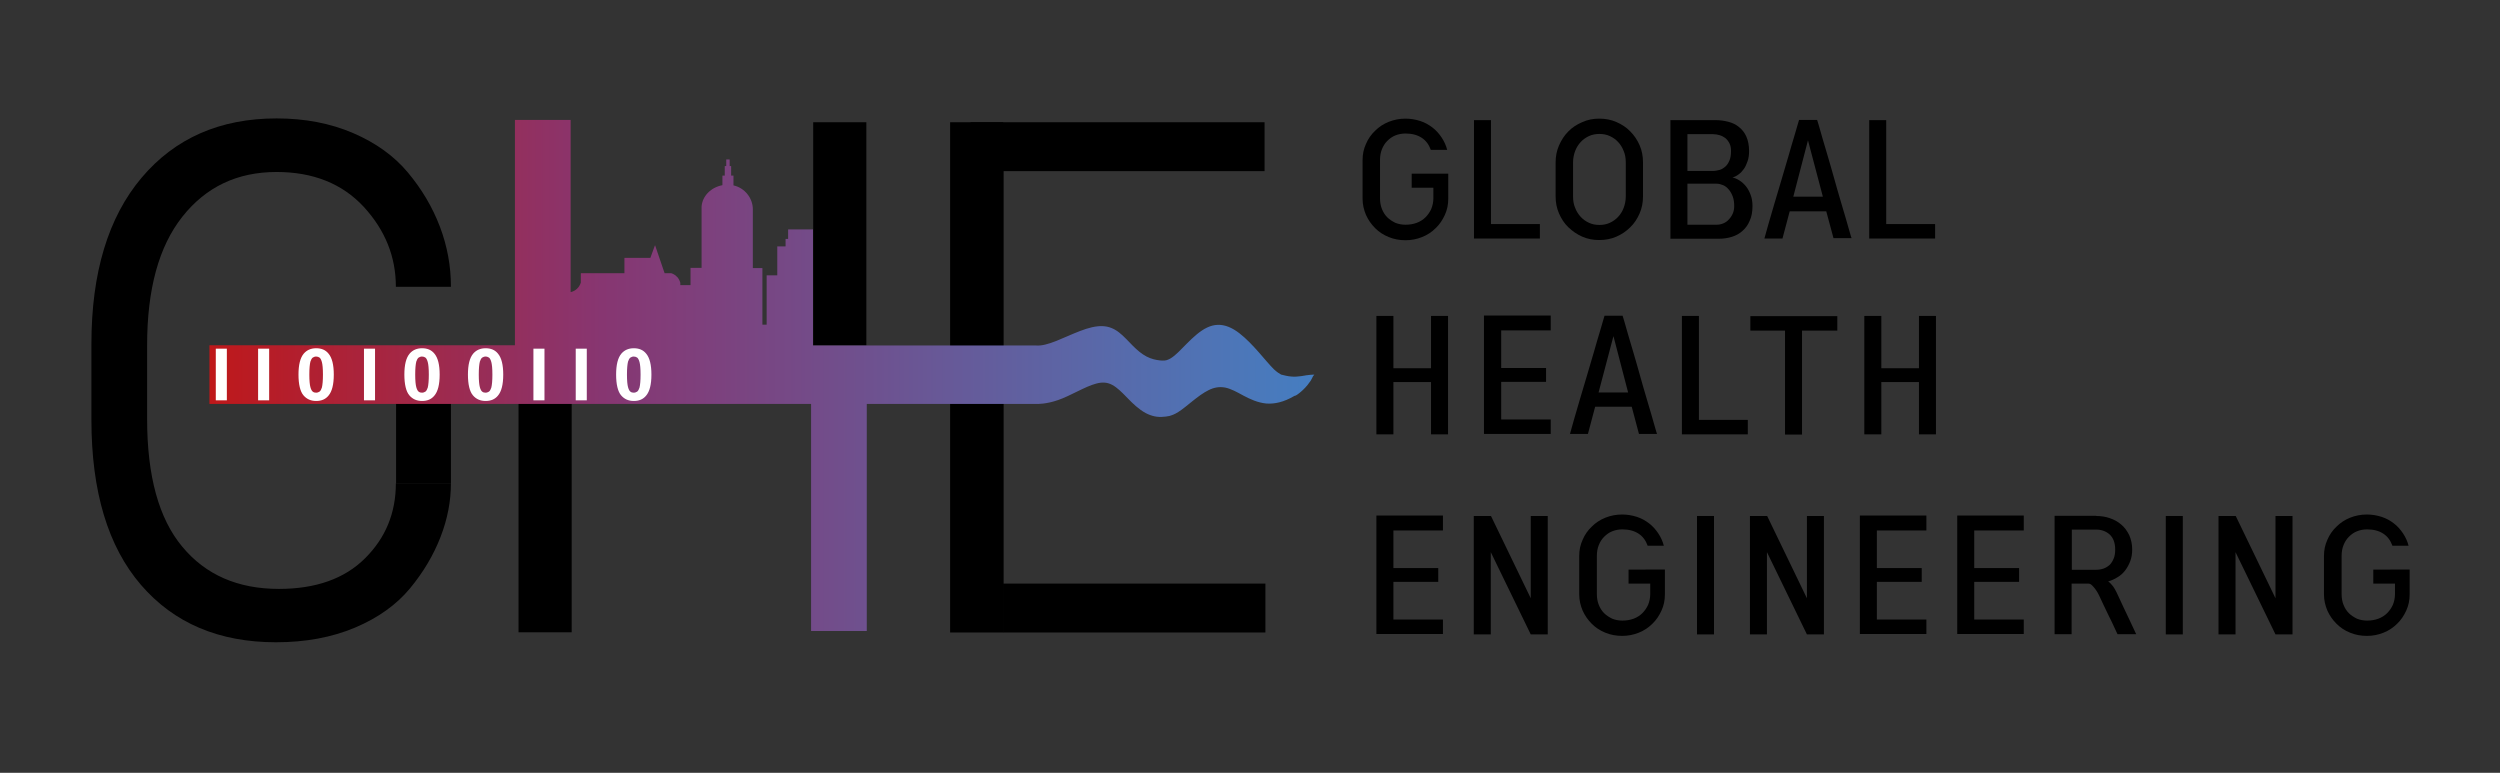 <?xml version="1.0" encoding="utf-8"?>
<!-- Generator: Adobe Illustrator 27.6.1, SVG Export Plug-In . SVG Version: 6.00 Build 0)  -->
<svg version="1.1" id="Layer_1" xmlns="http://www.w3.org/2000/svg" xmlns:xlink="http://www.w3.org/1999/xlink" x="0px" y="0px"
	 viewBox="0 0 1175.9 363.5" style="enable-background:new 0 0 1175.9 363.5;" xml:space="preserve">
<rect x="0" y="0" width="1175.9" height="363.5" fill="#333333" stroke="none"/>
<style type="text/css">
	.st0{enable-background:new    ;}
	.st1{fill:url(#rect2970_00000047755822314337756160000017123527876815081129_);}
	.st2{fill:#FFFFFF;}
</style>
<g class="st0">
	<path d="M681.2,81.8v11.7c0,2.7-0.5,5.2-1.6,7.6c-1.1,2.4-2.5,4.5-4.3,6.2c-1.8,1.8-3.9,3.2-6.4,4.2c-2.5,1-5.1,1.5-7.8,1.5
		c-2.8,0-5.5-0.5-7.9-1.5c-2.5-1-4.6-2.4-6.4-4.2c-1.8-1.8-3.2-3.8-4.3-6.2c-1-2.4-1.6-4.9-1.6-7.6V75.3c0-2.7,0.5-5.2,1.6-7.6
		c1-2.4,2.5-4.5,4.3-6.2c1.8-1.8,3.9-3.2,6.4-4.2s5.1-1.5,7.9-1.5c2.4,0,4.7,0.4,6.9,1.1c2.2,0.7,4.1,1.8,5.8,3.1
		c1.7,1.3,3.1,2.9,4.3,4.7c1.2,1.8,2.1,3.8,2.6,5.8H673c-0.9-2.5-2.3-4.4-4.3-5.7c-2-1.3-4.5-2-7.6-2c-1.7,0-3.3,0.3-4.8,0.9
		c-1.5,0.6-2.7,1.5-3.8,2.6s-1.9,2.4-2.5,3.9c-0.6,1.5-0.9,3.2-0.9,5v18.1c0,1.8,0.3,3.5,0.9,5c0.6,1.5,1.4,2.8,2.5,3.9
		s2.4,1.9,3.8,2.6c1.5,0.6,3.1,0.9,4.8,0.9c1.9,0,3.7-0.3,5.3-0.9c1.6-0.6,3-1.5,4.1-2.6s2-2.4,2.7-3.9c0.6-1.5,1-3.2,1-5v-5h-10.2
		v-6.6H681.2z"/>
</g>
<g class="st0">
	<path d="M724.3,105.4v6.8h-31V56.5h8v48.9H724.3z"/>
</g>
<g class="st0">
	<path d="M752.2,55.8c2.9,0,5.6,0.5,8.1,1.6c2.5,1.1,4.7,2.5,6.5,4.4c1.9,1.9,3.3,4,4.4,6.5c1.1,2.5,1.6,5.2,1.6,8.1v16
		c0,2.8-0.5,5.5-1.6,8c-1.1,2.5-2.5,4.7-4.4,6.5c-1.9,1.9-4,3.3-6.5,4.4c-2.5,1.1-5.2,1.6-8.1,1.6c-2.9,0-5.5-0.5-8-1.6
		c-2.5-1.1-4.6-2.6-6.5-4.4s-3.3-4-4.4-6.5c-1.1-2.5-1.6-5.2-1.6-8v-16c0-2.8,0.5-5.5,1.6-8c1.1-2.5,2.5-4.7,4.3-6.5
		c1.8-1.9,4-3.3,6.5-4.4C746.7,56.3,749.4,55.8,752.2,55.8z M764.7,76.4c0-2-0.3-3.8-1-5.4c-0.6-1.6-1.5-3-2.6-4.2
		c-1.1-1.2-2.4-2.1-3.9-2.8c-1.5-0.7-3.2-1-4.9-1c-1.7,0-3.4,0.3-4.9,1c-1.5,0.7-2.8,1.6-3.9,2.8c-1.1,1.2-2,2.6-2.6,4.2
		c-0.6,1.6-1,3.4-1,5.4v16c0,2,0.3,3.8,1,5.4c0.6,1.6,1.5,3,2.6,4.2c1.1,1.2,2.4,2.1,3.9,2.8c1.5,0.7,3.1,1,4.9,1
		c1.8,0,3.4-0.3,4.9-1c1.5-0.7,2.8-1.6,3.9-2.8c1.1-1.2,2-2.6,2.6-4.2c0.6-1.6,1-3.4,1-5.4V76.4z"/>
	<path d="M785.7,112.2V56.5h21.2c2.2,0,4.2,0.3,6.1,0.8c1.9,0.5,3.6,1.3,5,2.5c1.4,1.1,2.6,2.6,3.4,4.4c0.8,1.8,1.3,4.1,1.3,6.8
		c0,1.8-0.2,3.4-0.7,4.8s-1,2.6-1.7,3.6c-0.7,1-1.5,1.9-2.5,2.6c-0.9,0.7-1.9,1.2-2.9,1.5c1.1,0.2,2.2,0.7,3.3,1.4
		c1.1,0.7,2.1,1.6,3,2.7c0.9,1.1,1.6,2.4,2.2,4c0.6,1.5,0.9,3.3,0.9,5.3c0,2.7-0.4,5-1.3,6.9c-0.8,2-2,3.6-3.4,4.8
		c-1.4,1.3-3.1,2.2-5,2.8c-1.9,0.6-4,0.9-6.2,0.9H785.7z M793.7,63.1v17.3h12c1.1,0,2.1-0.2,3.2-0.5c1-0.3,1.9-0.9,2.7-1.6
		c0.8-0.7,1.4-1.7,1.9-2.9c0.5-1.2,0.7-2.6,0.7-4.4c0-1.3-0.2-2.5-0.7-3.5c-0.5-1-1.1-1.8-1.9-2.5c-0.8-0.6-1.7-1.1-2.7-1.4
		c-1-0.3-2.1-0.5-3.2-0.5H793.7z M807.4,105.7c1.1,0,2.1-0.2,3.1-0.6c1-0.4,1.9-1,2.6-1.8c0.8-0.8,1.4-1.7,1.9-2.8s0.7-2.3,0.7-3.6
		c0-1.7-0.2-3.2-0.7-4.5c-0.5-1.3-1.1-2.4-1.9-3.3c-0.8-0.9-1.6-1.6-2.6-2c-1-0.4-2-0.7-3.1-0.7h-13.7v19.3H807.4z"/>
	<path d="M829.9,112.2c0.4-1.6,1.1-3.9,1.9-6.8c0.8-2.9,1.8-6.1,2.8-9.6c1-3.5,2.1-7.2,3.3-11.1c1.1-3.9,2.2-7.6,3.3-11.2
		c1-3.6,2-6.9,2.9-9.9c0.9-3,1.6-5.4,2.1-7.2h8.5c0,0.1,0.3,1,0.8,2.6c0.5,1.6,1.1,3.8,1.8,6.3s1.6,5.5,2.6,8.8
		c1,3.3,1.9,6.6,2.9,10.1s1.9,6.8,2.9,10.1c1,3.3,1.8,6.2,2.6,8.8c0.7,2.6,1.3,4.7,1.8,6.3c0.5,1.6,0.7,2.5,0.8,2.6h-8.5L859,99.4
		h-17.2l-3.4,12.8H829.9z M843.5,92.5h13.9L850.4,66L843.5,92.5z"/>
	<path d="M910.2,105.4v6.8h-31V56.5h8v48.9H910.2z"/>
</g>
<g class="st0">
	<path d="M655.4,148.6v24.6h17.7v-24.6h8v55.7h-8v-24.6h-17.7v24.6h-8v-55.7H655.4z"/>
	<path d="M729.4,148.6v6.8h-23.3v17.7h21.1v6.5h-21.1v17.7h23.3v6.8H698v-55.7H729.4z"/>
	<path d="M738.4,204.3c0.4-1.6,1.1-3.9,1.9-6.8c0.8-2.9,1.8-6.1,2.8-9.6c1-3.5,2.1-7.2,3.3-11.1c1.1-3.9,2.2-7.6,3.3-11.2
		c1-3.6,2-6.9,2.9-9.9c0.9-3,1.6-5.4,2.1-7.2h8.5c0,0.1,0.3,1,0.8,2.6c0.5,1.6,1.1,3.8,1.8,6.3s1.6,5.5,2.6,8.8
		c1,3.3,1.9,6.6,2.9,10.1s1.9,6.8,2.9,10.1c1,3.3,1.8,6.2,2.6,8.8c0.7,2.6,1.3,4.7,1.8,6.3c0.5,1.6,0.7,2.5,0.8,2.6h-8.5l-3.4-12.8
		h-17.2l-3.4,12.8H738.4z M751.9,184.6h13.9l-6.9-26.5L751.9,184.6z"/>
</g>
<g class="st0">
	<path d="M822.1,197.5v6.8h-31v-55.7h8v48.9H822.1z"/>
</g>
<g class="st0">
	<path d="M823.3,155.5v-6.8h40.9v6.8h-16.6v48.9h-8v-48.9H823.3z"/>
	<path d="M884.9,148.6v24.6h17.7v-24.6h8v55.7h-8v-24.6h-17.7v24.6h-8v-55.7H884.9z"/>
</g>
<g class="st0">
	<path d="M678.7,242.7v6.8h-23.3v17.7h21.1v6.5h-21.1v17.7h23.3v6.8h-31.3v-55.7H678.7z"/>
	<path d="M693.2,242.7h8.1l18.7,38.7v-38.7h8v55.7h-8l-18.8-38.7v38.7h-8V242.7z"/>
	<path d="M783.1,267.9v11.7c0,2.7-0.5,5.2-1.6,7.6c-1.1,2.4-2.5,4.5-4.3,6.2c-1.8,1.8-3.9,3.2-6.4,4.2c-2.5,1-5.1,1.5-7.8,1.5
		c-2.8,0-5.5-0.5-7.9-1.5c-2.5-1-4.6-2.4-6.4-4.2c-1.8-1.8-3.2-3.8-4.3-6.2c-1-2.4-1.6-4.9-1.6-7.6v-18.1c0-2.7,0.5-5.2,1.6-7.6
		c1-2.4,2.5-4.5,4.3-6.2c1.8-1.8,3.9-3.2,6.4-4.2s5.1-1.5,7.9-1.5c2.4,0,4.7,0.4,6.9,1.1c2.2,0.7,4.1,1.8,5.8,3.1
		c1.7,1.3,3.1,2.9,4.3,4.7c1.2,1.8,2.1,3.8,2.6,5.8h-7.6c-0.9-2.5-2.3-4.4-4.3-5.7c-2-1.3-4.5-2-7.6-2c-1.7,0-3.3,0.3-4.8,0.9
		c-1.5,0.6-2.7,1.5-3.8,2.6s-1.9,2.4-2.5,3.9c-0.6,1.5-0.9,3.2-0.9,5v18.1c0,1.8,0.3,3.5,0.9,5c0.6,1.5,1.4,2.8,2.5,3.9
		s2.4,1.9,3.8,2.6c1.5,0.6,3.1,0.9,4.8,0.9c1.9,0,3.7-0.3,5.3-0.9c1.6-0.6,3-1.5,4.1-2.6c1.1-1.1,2-2.4,2.7-3.9c0.6-1.5,1-3.2,1-5
		v-5h-10.2v-6.6H783.1z"/>
	<path d="M806.2,242.7v55.7h-8v-55.7H806.2z"/>
	<path d="M823.1,242.7h8.1l18.7,38.7v-38.7h8v55.7h-8l-18.8-38.7v38.7h-8V242.7z"/>
	<path d="M906.1,242.7v6.8h-23.3v17.7h21.1v6.5h-21.1v17.7h23.3v6.8h-31.3v-55.7H906.1z"/>
	<path d="M951.9,242.7v6.8h-23.3v17.7h21.1v6.5h-21.1v17.7h23.3v6.8h-31.3v-55.7H951.9z"/>
	<path d="M986,242.7c2.2,0,4.3,0.3,6.3,1c2.1,0.7,3.9,1.7,5.4,3c1.6,1.3,2.8,3,3.8,5c0.9,2,1.4,4.3,1.4,6.8c0,2-0.3,3.8-0.9,5.4
		s-1.4,3.1-2.4,4.4c-1,1.3-2.2,2.4-3.6,3.2c-1.4,0.9-2.8,1.5-4.4,2c0.4,0.2,1.1,0.8,1.9,1.8c0.8,0.9,1.7,2.5,2.7,4.7
		c0.7,1.5,1.5,3.3,2.5,5.4c1,2.1,1.9,4.1,2.8,5.9c0.9,1.9,1.6,3.5,2.3,4.9c0.6,1.4,1,2.1,1,2.1H996c-0.3-0.7-0.9-1.8-1.6-3.4
		s-1.5-3.2-2.4-5c-0.9-1.8-1.7-3.6-2.6-5.4c-0.8-1.8-1.5-3.3-2.1-4.5c-0.5-1-1-1.9-1.6-2.7c-0.5-0.7-1-1.3-1.6-1.9
		c-0.6-0.6-1.2-0.9-1.8-0.9h-7.9v23.8h-8v-55.7H986z M974.5,268H986c1.2,0,2.4-0.2,3.5-0.6c1.1-0.4,2-1,2.8-1.7
		c0.8-0.8,1.4-1.8,1.9-3c0.5-1.2,0.7-2.6,0.7-4.2c0-3.2-0.9-5.5-2.6-7.1c-1.7-1.5-3.8-2.3-6.3-2.3h-11.5V268z"/>
	<path d="M1026.7,242.7v55.7h-8v-55.7H1026.7z"/>
	<path d="M1043.5,242.7h8.1l18.7,38.7v-38.7h8v55.7h-8l-18.8-38.7v38.7h-8V242.7z"/>
	<path d="M1133.4,267.9v11.7c0,2.7-0.5,5.2-1.6,7.6c-1.1,2.4-2.5,4.5-4.3,6.2c-1.8,1.8-3.9,3.2-6.4,4.2c-2.5,1-5.1,1.5-7.8,1.5
		c-2.8,0-5.5-0.5-7.9-1.5c-2.5-1-4.6-2.4-6.4-4.2c-1.8-1.8-3.2-3.8-4.3-6.2c-1-2.4-1.6-4.9-1.6-7.6v-18.1c0-2.7,0.5-5.2,1.6-7.6
		c1-2.4,2.5-4.5,4.3-6.2c1.8-1.8,3.9-3.2,6.4-4.2s5.1-1.5,7.9-1.5c2.4,0,4.7,0.4,6.9,1.1c2.2,0.7,4.1,1.8,5.8,3.1
		c1.7,1.3,3.1,2.9,4.3,4.7c1.2,1.8,2.1,3.8,2.6,5.8h-7.6c-0.9-2.5-2.3-4.4-4.3-5.7c-2-1.3-4.5-2-7.6-2c-1.7,0-3.3,0.3-4.8,0.9
		c-1.5,0.6-2.7,1.5-3.8,2.6s-1.9,2.4-2.5,3.9c-0.6,1.5-0.9,3.2-0.9,5v18.1c0,1.8,0.3,3.5,0.9,5c0.6,1.5,1.4,2.8,2.5,3.9
		s2.4,1.9,3.8,2.6c1.5,0.6,3.1,0.9,4.8,0.9c1.9,0,3.7-0.3,5.3-0.9c1.6-0.6,3-1.5,4.1-2.6c1.1-1.1,2-2.4,2.7-3.9c0.6-1.5,1-3.2,1-5
		v-5h-10.2v-6.6H1133.4z"/>
</g>
<g class="st0">
	<path d="M69.2,162.4v34.7c0,26.8,5.5,46.8,16.5,60c11,13.3,26.2,19.9,45.5,19.9c17.3,0,30.9-4.8,40.5-14.4
		c9.7-9.6,14.5-21.4,14.5-35.3h25.9c0,8.4-1.6,16.8-4.9,25.3c-3.3,8.5-8.1,16.6-14.4,24.2c-6.3,7.6-14.9,13.8-25.8,18.4
		c-10.9,4.6-23.3,6.9-37.2,6.9c-26.8,0-48-9-63.5-27c-15.5-18-23.3-43.9-23.3-77.6v-35.8c0-33.4,7.9-59.5,23.6-78.1
		c15.7-18.6,36.9-27.9,63.5-27.9c13.3,0,25.3,2.3,36,6.9c10.7,4.6,19.3,10.8,25.8,18.6c6.5,7.8,11.5,16.2,15,25.4
		c3.5,9.2,5.2,18.6,5.2,28.3h-25.9c0-14.1-5-26.6-15.1-37.6c-10.1-10.9-23.8-16.4-41-16.4c-18.5,0-33.2,7-44.3,21
		C74.7,115.9,69.2,136,69.2,162.4z"/>
</g>
<g class="st0">
	<path d="M472,297h-24.2V60.3H472V297z"/>
</g>
<rect x="446.9" y="57.5" width="25" height="240"/>
<rect x="456.5" y="57.5" width="138.3" height="23"/>
<rect x="471.8" y="274.5" width="123.4" height="23"/>
<rect x="382.5" y="57.5" width="25" height="105"/>
<rect x="243.9" y="189.4" width="25" height="108"/>
<rect x="186.3" y="189.4" width="25.8" height="38"/>
<g id="g215">
	
		<linearGradient id="rect2970_00000062892679565587351050000012334596731288800658_" gradientUnits="userSpaceOnUse" x1="171.151" y1="162.389" x2="3157.892" y2="162.389" gradientTransform="matrix(0.174 0 0 -1 68.733 339.038)">
		<stop  offset="1.000000e-04" style="stop-color:#BF181A"/>
		<stop  offset="0.355" style="stop-color:#873671"/>
		<stop  offset="1" style="stop-color:#457EC1"/>
	</linearGradient>
	<path id="rect2970" style="fill:url(#rect2970_00000062892679565587351050000012334596731288800658_);" d="M242.2,56.5v105.9H98.5
		V190h283v106.8h26.2V190H487v0c0,0,0.2,0,0.3,0h0.2v0c0.7,0,4.6,0.1,10.1-1.8c5.9-2,12.7-6.4,18.1-7.8c6-1.6,9.1,1.1,14.6,6.8
		c2.5,2.6,5.3,5.3,8.6,7.1c2.7,1.4,5.5,2.1,8.7,1.7c0,0,0.9,0,2.2-0.3c0,0,0.1,0,0.1,0c0,0,0,0,0,0c1.1-0.3,2.6-0.8,4.3-1.9
		c4-2.5,9.2-7.8,14.3-10.3c2.6-1.3,5.1-1.7,7.8-1.2c2.8,0.6,5.3,2,8.6,3.8c3.2,1.7,6.7,3.3,10.7,3.7c4,0.3,8.3-0.7,13.1-3.5
		c0.2-0.1,0.4-0.2,0.6-0.2c0,0,0.6-0.2,1.7-1.1c1.2-0.9,2.7-2.3,4-3.9c1.3-1.6,1.9-2.6,2.2-3.3c0.3-0.7,0.3-0.8,1-1.6
		c0,0-0.7,0-1.8,0.1c-1.5,0.1-2.3,0.3-4.2,0.6c-1.7,0.2-3.2,0.4-4.9,0.2c-1.5-0.1-3-0.5-4.7-0.9c-0.9-0.5-2-1.2-3.4-2.5
		c-3.8-3.7-9.7-11.9-16.3-17c-3.4-2.6-6.7-4-10.1-3.9c-3.5,0.1-6.6,1.8-9.8,4.4c-6.8,5.6-11.2,12.8-16.1,12.4v0
		c-0.4,0-0.8,0-1.5-0.1c-1.7-0.2-3.8-0.6-6.1-1.8c-2.3-1.2-4.3-2.9-6.5-5.1c-2.1-2.1-4.2-4.5-6.4-6.2c-2.3-1.8-4.8-2.9-7.9-3
		c-3.1-0.1-6.6,0.8-10.5,2.3c-8.1,3.1-15.3,7.3-20.8,6.8v0h-0.2c-0.1,0-0.2,0-0.3,0v0H382.4v-54.6h-11.7v4.5h-1.2v3.5h-3.9v13.6h-5
		v23.2h-2v-26.6h-4.5V98.7c0-0.2,0,0,0-0.3c0-5.1-3.7-10-9.1-11.2v-4.6h-1.1v-4.5h-0.7v-3.1h-1.6v3.1h-0.7v4.5h-1.1v4.5
		c-5.3,1-9.4,5-9.8,10l0,0l0,28.9h-5.2v8.1H320v-1c0-0.1-0.1-0.3-0.1-0.4c-0.1-0.2-0.1-0.4-0.2-0.5c-0.1-0.2-0.1-0.3-0.2-0.5
		c-0.1-0.2-0.2-0.3-0.3-0.5c-0.1-0.2-0.2-0.3-0.3-0.5c-0.1-0.1-0.2-0.3-0.4-0.4c-0.1-0.1-0.3-0.3-0.4-0.4c-0.1-0.1-0.3-0.2-0.4-0.4
		c-0.1-0.1-0.3-0.2-0.5-0.3c-0.2-0.1-0.3-0.2-0.5-0.3c-0.2-0.1-0.3-0.2-0.5-0.2c-0.2-0.1-0.3-0.1-0.5-0.2c-0.1,0-0.1,0-0.2,0h-2.8
		h-0.1c-0.8-2.2-3-8.8-4.5-13.2c0,0-1.1,3-2.2,6h-12.2v7.2h-20.5v4.4c-0.7,2.3-2.5,4-4.8,4.5v-81H242.2z"/>
</g>
<g class="st0">
	<path class="st2" d="M101.5,188.3v-24.3h5.2v24.3H101.5z"/>
	<path class="st2" d="M121.4,188.3v-24.3h5.2v24.3H121.4z"/>
	<path class="st2" d="M148.7,163.8c2.5,0,4.4,0.8,5.8,2.5c1.7,2,2.5,5.3,2.5,9.9c0,4.6-0.8,7.9-2.5,9.9c-1.4,1.7-3.3,2.5-5.8,2.5
		c-2.5,0-4.5-0.9-6-2.7c-1.5-1.8-2.3-5.1-2.3-9.7c0-4.6,0.8-7.9,2.5-9.9C144.3,164.7,146.2,163.8,148.7,163.8z M148.7,167.7
		c-0.6,0-1.1,0.2-1.6,0.5c-0.5,0.4-0.8,1-1.1,1.9c-0.3,1.2-0.5,3.2-0.5,6.1s0.2,4.8,0.5,5.9c0.3,1.1,0.7,1.8,1.1,2.1
		c0.5,0.4,1,0.5,1.6,0.5c0.6,0,1.1-0.2,1.6-0.5c0.5-0.4,0.8-1,1.1-1.9c0.3-1.2,0.5-3.2,0.5-6.1s-0.2-4.8-0.5-5.9
		c-0.3-1.1-0.7-1.8-1.1-2.1C149.9,167.9,149.3,167.7,148.7,167.7z"/>
	<path class="st2" d="M171.2,188.3v-24.3h5.2v24.3H171.2z"/>
	<path class="st2" d="M198.5,163.8c2.5,0,4.4,0.8,5.8,2.5c1.7,2,2.5,5.3,2.5,9.9c0,4.6-0.8,7.9-2.5,9.9c-1.4,1.7-3.3,2.5-5.8,2.5
		c-2.5,0-4.5-0.9-6-2.7c-1.5-1.8-2.3-5.1-2.3-9.7c0-4.6,0.8-7.9,2.5-9.9C194.1,164.7,196,163.8,198.5,163.8z M198.5,167.7
		c-0.6,0-1.1,0.2-1.6,0.5c-0.5,0.4-0.8,1-1.1,1.9c-0.3,1.2-0.5,3.2-0.5,6.1s0.2,4.8,0.5,5.9c0.3,1.1,0.7,1.8,1.1,2.1
		c0.5,0.4,1,0.5,1.6,0.5c0.6,0,1.1-0.2,1.6-0.5c0.5-0.4,0.8-1,1.1-1.9c0.3-1.2,0.5-3.2,0.5-6.1s-0.2-4.8-0.5-5.9
		c-0.3-1.1-0.7-1.8-1.1-2.1C199.7,167.9,199.1,167.7,198.5,167.7z"/>
	<path class="st2" d="M228.4,163.8c2.5,0,4.4,0.8,5.8,2.5c1.7,2,2.5,5.3,2.5,9.9c0,4.6-0.8,7.9-2.5,9.9c-1.4,1.7-3.3,2.5-5.8,2.5
		c-2.5,0-4.5-0.9-6-2.7c-1.5-1.8-2.3-5.1-2.3-9.7c0-4.6,0.8-7.9,2.5-9.9C224,164.7,225.9,163.8,228.4,163.8z M228.4,167.7
		c-0.6,0-1.1,0.2-1.6,0.5c-0.5,0.4-0.8,1-1.1,1.9c-0.3,1.2-0.5,3.2-0.5,6.1s0.2,4.8,0.5,5.9c0.3,1.1,0.7,1.8,1.1,2.1
		c0.5,0.4,1,0.5,1.6,0.5c0.6,0,1.1-0.2,1.6-0.5c0.5-0.4,0.8-1,1.1-1.9c0.3-1.2,0.5-3.2,0.5-6.1s-0.2-4.8-0.5-5.9
		c-0.3-1.1-0.7-1.8-1.1-2.1C229.5,167.9,229,167.7,228.4,167.7z"/>
	<path class="st2" d="M250.9,188.3v-24.3h5.2v24.3H250.9z"/>
	<path class="st2" d="M270.8,188.3v-24.3h5.2v24.3H270.8z"/>
	<path class="st2" d="M298.1,163.8c2.5,0,4.4,0.8,5.8,2.5c1.7,2,2.5,5.3,2.5,9.9c0,4.6-0.8,7.9-2.5,9.9c-1.4,1.7-3.3,2.5-5.8,2.5
		c-2.5,0-4.5-0.9-6-2.7c-1.5-1.8-2.3-5.1-2.3-9.7c0-4.6,0.8-7.9,2.5-9.9C293.7,164.7,295.6,163.8,298.1,163.8z M298.1,167.7
		c-0.6,0-1.1,0.2-1.6,0.5c-0.5,0.4-0.8,1-1.1,1.9c-0.3,1.2-0.5,3.2-0.5,6.1s0.2,4.8,0.5,5.9c0.3,1.1,0.7,1.8,1.1,2.1
		c0.5,0.4,1,0.5,1.6,0.5c0.6,0,1.1-0.2,1.6-0.5c0.5-0.4,0.8-1,1.1-1.9c0.3-1.2,0.5-3.2,0.5-6.1s-0.2-4.8-0.5-5.9
		c-0.3-1.1-0.7-1.8-1.1-2.1C299.3,167.9,298.7,167.7,298.1,167.7z"/>
</g>
</svg>
